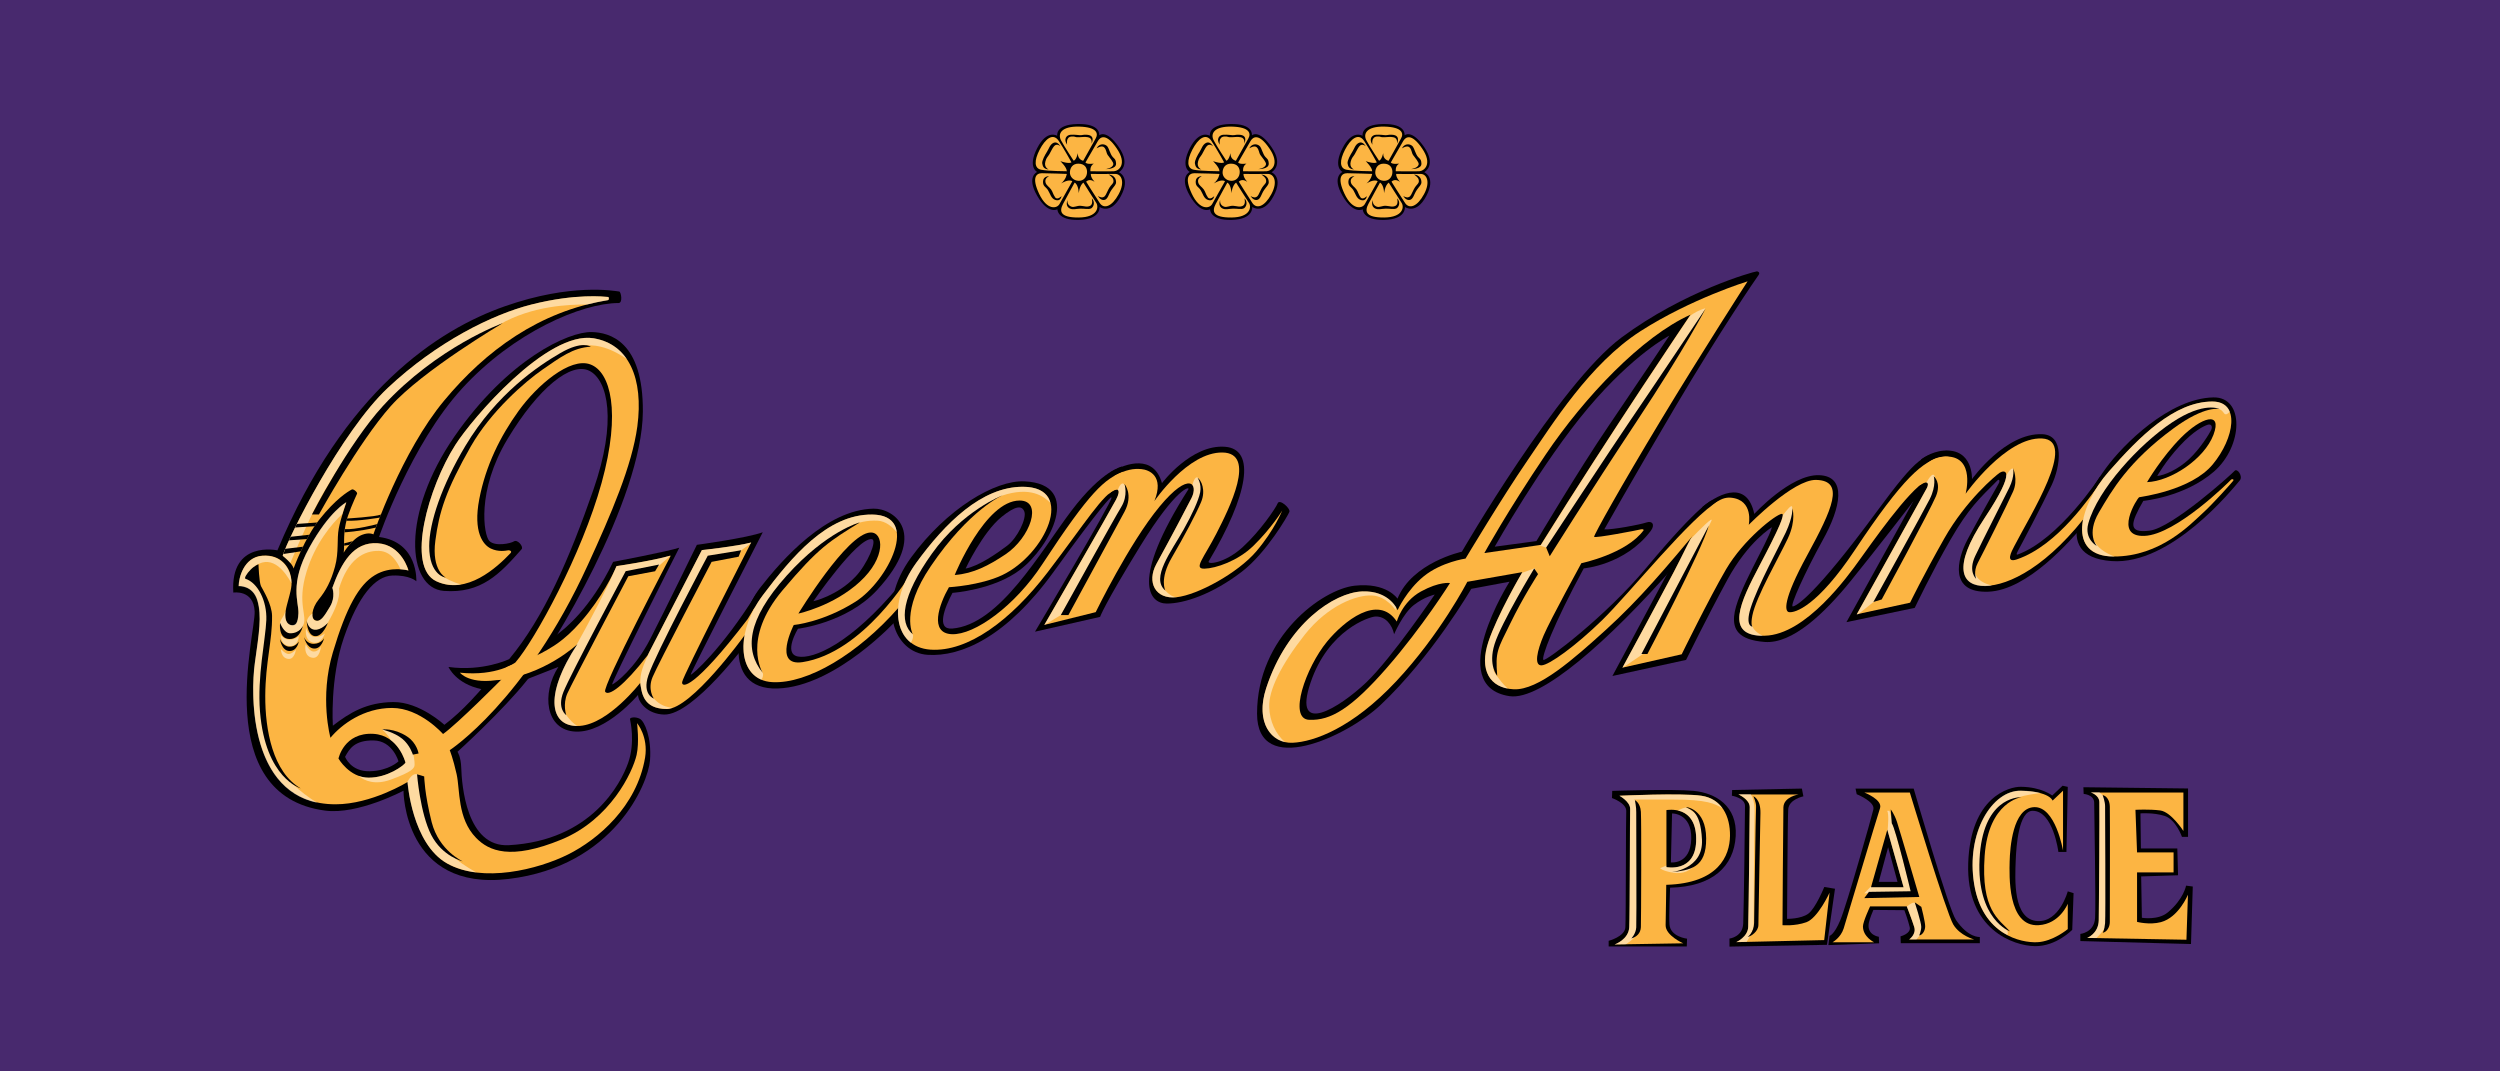 <?xml version="1.0" encoding="utf-8"?>
<!-- Generator: Adobe Illustrator 16.0.4, SVG Export Plug-In . SVG Version: 6.00 Build 0)  -->
<!DOCTYPE svg PUBLIC "-//W3C//DTD SVG 1.1//EN" "http://www.w3.org/Graphics/SVG/1.1/DTD/svg11.dtd">
<svg version="1.1" id="Layer_1" xmlns="http://www.w3.org/2000/svg" xmlns:xlink="http://www.w3.org/1999/xlink" x="0px" y="0px"
	 width="2800px" height="1200px" viewBox="0 0 2800 1200" style="enable-background:new 0 0 2800 1200;" xml:space="preserve">
<rect x="0" y="0" width="2800" height="1200" fill="#808080" stroke="none"/>
<rect y="-1.4" style="fill:#48296E;" width="2800" height="1200.9"/>
<path d="M716.7,805.1c-5-2.7-11.4-1.6-11.1,0.3c0.3,1.9,6.1,26-2.1,49.1s-41.2,87-133.5,92.1c-47.8,2.7-52.8-68-53.4-86.5
	c-0.4-12.8-4.2-18.1-4.2-18.1s50.7-45.9,78.3-80.7c27.6-34.8,128.6-201.5,129.3-300.2c0.5-79.6-37.7-88.7-57.3-89.2
	c-25.8-0.7-93.8,30.4-153.6,116.8c-59.8,86.4-53.8,169.9-12,173.1c41.8,3.2,62.8-19,87.1-46.7c2.5-2.8-4.6-11.3-8.5-8.8
	c-3.9,2.5-21.2,6-27.6-0.4c-6.4-6.4-14.5-56.3,20.2-114c34.7-57.7,71.5-87.1,92-76.5c20.5,10.6,31.1,56.3,4.2,133.4
	c-26.9,77.2-55.2,142.6-94.2,189.4c0,0-29.4,14.2-68,8.8c0,0,8.1,18.8,36.8,24.8c0,0-20.2,24.1-41.4,40c0,0-27.6-25.8-57.3-25.5
	c-29.7,0.4-48.5,11.7-67.6,26.5c0,0-3.5-52.7,12.4-98.8c15.9-46.1,34.7-68.7,54.2-69.4c19.5-0.7,26.9,6.4,26.9,6.4
	s2.5-43.9-41.8-49.6c0,0,35.4-103.4,93.1-166.4c57.7-63,134.1-95.6,175.2-95.6c5,0,2.8-12.7,0.7-12.9c-5.8-0.7-53.6-9.6-128,16.5
	c-74.6,26.1-180,94.5-254.8,273.4c0,0-53.1-11.7-49.4,47.3c0,0,22.8-3.7,23.9,21.2c1.1,25-49.7,206.2,79.1,223
	c36.6,4.8,87.6-22.3,87.6-22.3s0,113.1,117.9,98.8C687.7,970.1,725.9,877.7,728,851.7C730,825.8,721.7,807.7,716.7,805.1z
	 M414.1,863.8c-21.5,0.5-27.6-16.2-27.6-16.2c4.8-8.8,10.4-18.6,31.9-18.3s27.9,23.4,27.9,23.4S435.6,863.3,414.1,863.8z"/>
<path d="M624.3,710.4c8-6,37-28.5,62.4-81.1c0,0,62.6-11.9,74.1-15.9c0,0-78,154-75.1,153.2c2.9-0.8,25.4-17.5,42.6-51
	s52.2-105.4,52.2-105.4s56.8-7.7,73.8-14.1c0,0-81.5,158.5-80.7,159.5c0.8,1.1,34.8-28.1,74.1-91.6l-9.7,54c0,0-61.2,83.2-94.2,82.3
	c-18.3-0.5-28.9-13.3-29.2-22c0,0-35.6,42.5-69.8,41.1c-34.2-1.3-38.5-43-19.4-72.5L586.9,762l30.3-48.3L624.3,710.4z"/>
<path d="M1244.7,528.5c16.4-9.7,47.5-20,56.7,12.6c0,0,33-43.8,70.8-40.7c34.7,2.8,25.8,54-18.4,128.2c-2.5,4.2,18.1,2.4,37.9-15.7
	c19.8-18.1,37.2-43.9,39.3-49.2s14.5,5.7,13.1,9.6c-1.4,3.9-25.8,45.9-53.1,66.9c-33.6,25.8-65.1,35.8-84.2,35.8
	c-19.1,0-41.9-24.1,24.1-127.8c2.5-3.9-13.1-2.8-53.8,63.4c-40.7,66.2-45,79.3-45,79.3l-72.9,16.6c0,0,87.4-147.2,85.7-150.1
	c-1.8-2.8-12.4,0.7-12.4,0.7L1244.7,528.5z"/>
<path d="M893.7,735.3c-17-3.2,0-31.1,0-31.1s54.5-6.4,88.5-43.2c58.9-63.8,19.1-91.8-3.9-91.3c-52.7,1.1-101.9,56.3-127.1,88.8
	c-25.1,32.6-45.7,114.7,19.8,112.6c65.2-2.1,133.4-76.8,133.4-76.8l3.2-39C952.8,721.3,910.7,738.5,893.7,735.3z M976.3,603.8
	c6.9,0.6-5.1,28.4-18.1,42c-20.7,21.8-47.3,27.6-47.3,27.6S959.9,602.3,976.3,603.8z"/>
<path d="M1199.8,572.3c-35,46.4-80.3,127.5-133.4,131.7c-18.1,1.4-8.5-23.4,0.4-40c0,0,46-3.2,75.7-25.8c33.5-25.5,71.1-95.9,5-99.1
	c-32.9-1.6-87.4,30.8-127.1,85.3c-39.6,54.5-19.1,106.5,18.4,109s88.5-19.8,141.6-93.4c53.1-73.6,63.4-83.2,64.4-83.2
	s12-34.3,12-34.3S1234.9,526,1199.8,572.3z M1121.8,578.9c15.3-12.4,22.8-13.3,25.5-5.8c2.7,7.4-7.5,29.2-19.4,38.2
	c-11.9,9-32.1,22.8-46.4,25.5C1081.4,636.8,1100.6,596.1,1121.8,578.9z"/>
<path style="fill:#FCB543;" d="M713.5,809.9c0,0,2.7,21.5-0.5,35.6c-4.5,19.6-29.5,72.2-84.2,94.8c-57.1,23.5-81.3,12.8-95.6-1.9
	c-21.2-21.8-17.8-53.6-21.8-71.4s-7.7-26.8-7.7-26.8s85-55.2,154.5-207.1c26.6-58,49.7-111.8,55.6-155.4c7.2-54-9.6-92.1-48.8-98.8
	c-52.4-8.8-136.7,90.5-155,119.3c-30.1,47.1-55.8,136.9-21.2,152.9c33.9,15.7,67.9-15.7,82.9-31.5c2.4-2.5-1.4-3.5-2.3-3.3
	c-3.2,0.5-11.1,2.1-19.6-1.9s-20.2-18.1-13-55.5c7.2-37.4,23.4-70.1,44.1-98.8c20.7-28.7,57.6-60.3,80.2-52
	c22.6,8.2,34.8,52.8,12.7,132.7c-22,79.9-74.9,176.3-96.6,201.2c0,0-20.7,15.7-62.1,11.4c0,0,10.9,14.3,46.7,7.4
	c0,0-49.1,49.6-65.6,61.3c0,0-25.5-29.2-57.1-29.2c-31.6,0-56.5,18.3-69,33.4c0,0-12.5-44.9,2.7-95.6c15.1-50.7,29.2-75.7,47-86.5
	c17.8-10.9,37.7-5.3,37.7-5.3s-7.4-28.7-34.5-30.5c-27.1-1.9-40.6,21.8-50.7,49.9c0,0,4,10.1-2.7,21.2
	c-6.6,11.1-10.6,17.3-16.2,15.4c-5.6-1.9-4.5-13.5,3.5-23.4c8-9.8,13.8-20.4,18.3-36.9s1.9-30.5,4.2-42.7
	c2.4-12.2,8.5-29.2,8.5-29.2s-18.8,9.8-41.4,50.7c-22.6,40.9-11.7,61.3-12.2,73.5c-0.5,12.2-3.5,13.8-7.4,13.5
	c-4-0.3-10.4-4.5-5.6-22.6c4.8-18.1,6.4-22.3,4.5-32.1c-1.9-9.8-10.6-25-31.9-23.4c-21.2,1.6-26.5,25.5-26.5,34
	c0,0,15.9-1.3,21,16.2c5,17.5,1.9,35.8-2.9,70.1c-4.8,34.2-7.5,158.2,90.3,158.2c40.4,0,80.7-25,80.7-25s4.8,69,44.3,91.3
	c39.6,22.3,101.9,6.6,135.4-10.1c33.4-16.7,77.1-53.7,86.3-108.6C726.3,825,713.5,809.9,713.5,809.9z M454.1,854.3
	c-1.9,3-19.8,16.8-41.3,16.7s-33.7-21.4-33.7-21.4s6.1-29.6,39.2-27.7c28.2,1.7,35.8,32,35.8,32V854.3z"/>
<path style="fill:#FCB543;" d="M681,332.6c-4-0.3-35.8-4.2-85.9,8.5c-43.8,11.1-105.9,41.9-160.6,93.2
	c-52.4,49.1-112.3,168.6-117.9,188.2c0,0,11.1,8.5,12.2,14.3c0,0,12.2-34.1,29.2-55.3c17.8-22.3,31.1-30.7,36.1-33.3
	c1.7-0.9,6.6,3.2,5.8,4.8c-3.3,7.2-10.3,22.7-12.6,33.3c-3.1,13.9-1.2,26.4-2.4,32.7c0,0,9.4-15.7,20.6-20
	c8.2-3.2,12.7-0.5,12.7-0.5s31.6-92.7,79.4-150C544,392.7,603.8,348.7,681,336.1C682.2,335.9,682.3,332.7,681,332.6z"/>
<path style="fill:#FCB543;" d="M750.9,623.1c0,0-77,146.4-73.1,151.7c3.9,5.3,20.5-6,47.4-40.7l60.9-118c0,0,39.3-4.2,55.2-8.5
	c0,0-76.5,149.5-77.3,156.3c-0.9,6.7,12.4,9.2,73.3-70.4l8-13.3v19.1l-12.4,13.6c0,0-58.6,81.2-86,81.2c-27.4,0-28.1-19.3-29.9-29.2
	c0,0-35.4,45.8-67.6,48.1c-32.2,2.3-41.9-31.9-2.5-91.7c0,0-37.6,35.6-90.5,40.5l11-14.6c11.3-5.1,26.9-8.4,45.6-19.4
	c8.1-4.8,23.9-13.5,45.8-41.4c21.9-28,31.7-52.4,31.7-52.4s40-5.8,60.3-11.7"/>
<path style="fill:#FCB543;" d="M898.7,741.6c-33.6,5.1-9.7-41.6-9.7-41.6s32.4-2.9,69-26s73.8-97.2,18.8-97.7
	c-50.4-0.5-90.3,47.8-122.4,90.3c-32.1,42.5-28.7,95.3,10.6,97.4s95.8-31.3,141.8-83.9l12.5-15.1v-21.2
	C1019.3,643.7,966.8,731.3,898.7,741.6z M974.7,596.4c15.1-0.8,18.1,27.9-11.7,55.2c-29.7,27.3-68.8,35.6-68.8,35.6
	S948.4,597.8,974.7,596.4z"/>
<path style="fill:#FCB543;" d="M1258.5,542.5l-0.8-14.1c-20.4,8.2-36.4,21.1-90.3,103.5c-30.5,46.7-75.9,79.5-101.4,78.4
	c-25.5-1.1-14.3-33.2-3.2-52.6c0,0,34.8-1.9,59.5-13.5c48.3-22.8,83.6-98.8,23.4-99c-46.2-0.2-87.3,40.9-119.5,85.2
	c-32.1,44.3-26,94.2,15.9,97.2c41.9,2.9,90-32.7,131.4-86.8c41.4-54.2,62.9-89.2,76.5-92.6C1263.6,544.7,1258.5,542.5,1258.5,542.5z
	 M1142,560.6c26.5,0,11.9,41.7-15.9,60.3c-18.8,12.5-35.8,21.5-56.8,23.1C1069.2,643.9,1103.3,560.6,1142,560.6z"/>
<path style="fill:#FCB543;" d="M1241,553.7c11.2-9.3,15.1-5.8,9,5.8c-6.1,11.7-80.4,140.4-80.4,140.4l57.6-14.3
	c0,0,37.4-77,71.4-118.1s43.8-25,35.8-9.6c-8,15.4-19.1,36.9-39.3,73.8c-11,20.2-1.3,39.8,22.6,37.2c23.9-2.6,68.8-27.3,89.2-51.2
	c20.4-23.9,29.2-45.9,29.2-45.9s-11.8,19.5-32.4,39.6c-17.3,16.8-41.9,25.2-54.7,25.5c-12.7,0.3-0.8-11.7,13.5-39.6
	c14.3-27.9,45.4-90,6.6-90.5c-38.8-0.5-76.2,54.4-76.2,54.4c11.4-28.4-6.1-35-14.6-35.8c-8.5-0.8-17.3,0.5-29.9,7.5L1241,553.7z"/>
<path style="opacity:0.5;fill:#FFFFFF;enable-background:new    ;" d="M681,332.6c-4-0.3-35.8-4.2-85.9,8.5
	c-43.8,11.1-105.9,41.9-160.6,93.2c-52.4,49.1-112.3,168.6-117.9,188.2c0,0,5,3.8,8.6,8c5.5-13.2,14.4-33.7,24.1-54.2
	c13-27.6,53.4-95.1,103.5-141.5c24.1-22.3,60.8-45.4,106.7-71.4c37.3-21.2,77.4-22.3,98.4-22.4c7.5-1.9,15.2-3.5,23-4.8
	C682.2,335.9,682.3,332.7,681,332.6z"/>
<path style="opacity:0.5;fill:#FFFFFF;enable-background:new    ;" d="M326.7,700.1c-3.4-0.2-8.6-3.4-7-15.7
	c-2.7,8.4-5.3,8.5-6,13.2c-0.9,5.4,5.3,16.7,10.4,16.2c5.1-0.5,8.9-1.4,15.1-12.7c6.2-11.3-7.3-23.4,4.2-60.9
	c9.6-31.3,28-53.5,40-64.5c2.2-7.4,4.4-13.3,4.4-13.3s-18.8,9.8-41.4,50.7c-22.6,40.9-11.7,61.3-12.2,73.5
	C333.6,698.7,330.7,700.3,326.7,700.1z"/>
<path style="opacity:0.5;fill:#FFFFFF;enable-background:new    ;" d="M488.8,651c9.4,4.3,18.8,5.1,27.8,3.5
	c-9.1-2-18-7.1-23.3-10.1c-7.8-4.3-12.1-29.7-9.1-48.8c3.1-19.1,14.6-46.1,30.8-78.9c16.2-32.9,36.4-55.8,62.1-81
	c25.8-25.2,64.1-47.8,72.2-48.6c15.2-1.6,30.8,0.1,52.8,15c-8.4-12.4-20.8-20.5-37-23.2c-52.4-8.8-136.7,90.5-155,119.3
	C479.9,545.1,454.1,635,488.8,651z"/>
<path style="opacity:0.5;fill:#FFFFFF;enable-background:new    ;" d="M372.1,658.5c0,0,4,10.1-2.7,21.2
	c-6.6,11.1-10.6,17.3-16.2,15.4c-2.6-0.9-3.8-3.9-3.4-7.9c-13.1,9.4-1.8,20.1,4,21.2c5.8,1.1,13.3-10.9,13.3-10.9
	c16.3-27.7,12.5-38,12.5-38c10.1-33.7,28.4-43,44.9-42.5c13.4,0.4,20.5,12.5,24.1,20.7c5.3,0.3,8.8,1.3,8.8,1.3s-7.4-28.7-34.5-30.5
	C395.8,606.8,382.2,630.4,372.1,658.5z"/>
<path style="opacity:0.5;fill:#FFFFFF;enable-background:new    ;" d="M306.5,850.2c-11.2-22-12.2-64-11.6-87.3
	c0.5-23.4,6.1-62.1,6.1-76.2c0-14.1-10.6-27.9-14.4-37.2c-3.7-9.3,0-16.2,0-16.2c19.4-12.7,33.7,8.7,39.8,19.9
	c0-2.2-0.2-4.5-0.8-7.2c-1.9-9.8-10.6-25-31.9-23.4c-21.2,1.6-26.5,25.5-26.5,34c0,0,15.9-1.3,21,16.2c5,17.5,1.9,35.8-2.9,70.1
	c-4.4,31.7-7,140,69.8,156.2C336.5,887.5,316.9,870.7,306.5,850.2z"/>
<path style="opacity:0.5;fill:#FFFFFF;enable-background:new    ;" d="M481,920.1c-2.1-6.7-8.8-42.1-8.8-42.1s2.9-8.4-5-10.8
	c-4.4-1.3-8.3,3.7-10.9,8.4c0.2,2.3,5.4,69.3,44.3,91.3c9.8,5.5,20.9,8.7,32.6,10.1C487.2,951.3,483,926.4,481,920.1z"/>
<path style="opacity:0.5;fill:#FFFFFF;enable-background:new    ;" d="M438.5,818.6c-3.1-1.5-10.6-1.6-10.6-1.6s6.2,4.9,9.8,11.9
	c12.5,9.5,16.4,25,16.4,25v0.4c-1.9,3-19.8,16.8-41.3,16.7c-4.2,0-8-0.8-11.4-2.1c7.1,5.9,18.9,10.5,35.9,4.4
	c25.7-9.3,25.7-13,26.8-15.1c1.1-2.1-0.9-26.9-13.3-33.7C444.1,820.8,441,818.4,438.5,818.6z"/>
<path d="M563.1,361.9c0,0-73.3,26.5-134.1,92.7c-38.8,42.2-79.6,121.6-79.6,121.6h7.8c0,0,44.7-81.2,80.3-121.2
	S563.1,361.9,563.1,361.9z"/>
<path d="M289.5,632c0,0,0.7,20.2,2.8,24.4c2.1,4.2,12.2,20.2,12.4,33.3c0.4,28-7.4,51.7-7.6,89.6c-0.2,37.9,8.3,85.7,39.8,103.7
	c0,0-39.6-11-45.7-86c-3.2-39.5,6.2-80.4,7.1-102.6c0.8-21-9.4-41.6-23.4-46.2c-1.6-0.5,1.3-5.7,5.8-10.2
	C285.3,633.3,289.5,632,289.5,632z"/>
<path d="M313.7,697.6c0,0,4,11.7,11.4,11.7c10.6,0,14.1-8.2,14.1-8.2s-2.9,15.1-15.4,14.6C311.3,715.1,313.7,697.6,313.7,697.6z"/>
<path d="M343.5,695.2c0,0,1.3,9.3,8.8,10.1c7.4,0.8,14.9-7.7,14.9-7.7s-5.8,15.9-14.6,14.9C343.7,711.4,343.5,695.2,343.5,695.2z"/>
<path d="M313.5,715.6c0,0,3.1,8.2,10.3,8.7s10.9-5.8,10.9-5.8s-1.8,10.9-10.6,10.6C315.3,728.9,313.5,715.6,313.5,715.6z"/>
<path d="M340.5,713.5c0,0,2.7,7.9,11.1,7.6c8.5-0.3,11.4-6.4,11.4-6.4s-2.7,12.2-11.3,11.7C343.2,725.9,340.5,713.5,340.5,713.5z"/>
<path d="M427.9,817c0,0,13.8,3.2,22.6,10.4c8.8,7.2,11.9,17.8,11.9,17.8l6.4-1.3c0,0-1.8-11.8-13-19.1
	C441.1,815.2,427.9,817,427.9,817z"/>
<path d="M475.1,869.6l-8-2.4c0,0,3.5,43.8,15.9,68c12.5,24.2,35.3,29.5,35.3,29.5s-26.5-11.7-34.8-43.8
	C475.4,888.7,475.1,869.6,475.1,869.6z"/>
<path d="M499.3,646.9c0,0-16.2-7.5-11.7-41.4c4.2-32.1,11.7-56.3,39.8-105.7c22.4-39.2,61.1-72.7,80.4-86
	c19.4-13.3,33.7-24.4,53.9-25.5c0,0-9.6-7.2-34.2,7.2c-24.7,14.3-71.2,45.4-106.2,103.8c-26.6,44.3-40.6,86.3-40.6,112.3
	C480.7,645,499.3,646.9,499.3,646.9z"/>
<path style="opacity:0.5;fill:#FFFFFF;enable-background:new    ;" d="M342.8,703.3c0,0,2.7,9.8,9.8,10.1c7,0.2,11.3-4,11.3-4
	s-3.7,11.8-12.4,10.5C340,718,342.8,703.3,342.8,703.3z"/>
<path style="opacity:0.5;fill:#FFFFFF;enable-background:new    ;" d="M334.7,712.5c0,0-0.5,11.9-10.6,11c-10-0.9-9.5-11.9-9.5-11.9
	s3.8,5,10,4.8C330.9,716.2,334.7,712.5,334.7,712.5z"/>
<path style="opacity:0.5;fill:#FFFFFF;enable-background:new    ;" d="M331.4,727.6c0,0-1.4,10.8-8.1,10.4
	c-8.7-0.5-8.7-11.1-8.7-11.1s4.6,5.3,8.4,5.6C326.8,732.7,331.4,727.6,331.4,727.6z"/>
<path style="opacity:0.5;fill:#FFFFFF;enable-background:new    ;" d="M342.4,721.5c0,0,3.9,7.7,8.2,8.2c6,0.7,8.9-5.7,8.9-5.7
	s-1.2,13.7-9.3,12.7C342.1,735.8,341,727.2,342.4,721.5z"/>
<polygon points="332.5,586.8 355.2,585.2 352.3,589.4 330.4,590.8 "/>
<polygon points="346.4,598.9 325.5,601.2 323.6,605.2 343.8,603.7 "/>
<polygon points="339.4,612.3 319.5,614.7 317.3,620.5 336.9,617.5 "/>
<path d="M388.9,580.7c0,0,31.3-1.8,37.8-4.4l-1.3,3.4c0,0-24.1,4.2-37.5,3.5L388.9,580.7z"/>
<path d="M422.4,587c0,0-24.8,6.6-36.1,5.6l-0.4,3.6c0,0,15.5-0.8,35.1-5.3L422.4,587z"/>
<polygon points="385.5,608.5 395.1,606.1 391.3,610.2 385.5,611.2 "/>
<path style="opacity:0.5;fill:#FFFFFF;enable-background:new    ;" d="M690.5,634.1c0,0-0.6,1.6-2,4.5c-7.5,18.4-31,62.7-42.8,83.7
	c0.7-0.6,1-1,1-1c-1.8,2.7-3.4,5.3-5,7.9c-0.7,1.2-1.3,2.1-1.7,2.8c-30.5,51.5-21.6,81.2,6.5,81c-4.4-2.5-8.3-6.8-12.4-12.3
	c-6.1-8.1-1.3-22.7-0.6-25.8c0.7-3.1,70.1-132.4,70.1-132.4l32.8-7.4l14.5-12.7v-0.1C730.5,628.3,690.5,634.1,690.5,634.1z"/>
<g>
	<path style="opacity:0.5;fill:#FFFFFF;enable-background:new    ;" d="M786.1,616.1l-58.8,114.1l0,0c-5.4,12.7-11.5,23.1-9.9,37.3
		c0.4,2.2,0.8,4.8,1.4,7.3l0,0l0,0c2.4,9.3,8.3,19.2,28,19.2c2.1,0,4.3-0.5,6.7-1.3c-11.9-1-17.1-6.2-21.3-10.3
		c-5-4.9-4.9-6.5-5.9-15c-1.1-8.5,30.3-65.6,30.3-65.6l39-76.5l31.3-6.6l13.9-10c0.4-0.7,0.6-1.1,0.6-1.1
		C825.4,611.8,786.1,616.1,786.1,616.1z"/>
</g>
<path d="M738.2,632.3l-37.4,7.4c0,0-62.4,116.5-69.8,135.4c-7.4,18.8,3.2,25.8,3.2,25.8s-4.2-11.9,1.3-24.4
	c5.6-12.5,68.2-131.1,68.2-131.1l30-5.6L738.2,632.3z"/>
<path d="M830.1,616.3l-37.4,6.1c0,0-58.3,109.4-66.6,134.3c-7.1,21.1,6.2,25.7,6.2,25.7s-7.3-10.1-1.4-24.1
	c6-14.3,66.1-129,66.1-129l30.3-5.8L830.1,616.3z"/>
<path style="opacity:0.5;fill:#FFFFFF;enable-background:new    ;" d="M854.2,753.6c-21.5-35.9-4-58.7,21.2-95
	c25.2-36.4,69.5-65.7,77.5-69.6s18.6-6.5,30.3-5.8c8.8,0.5,16.3,6.9,21.2,12.9c-1.5-11.6-9.6-19.6-27.6-19.8
	c-50.4-0.5-90.3,47.8-122.4,90.3c-28.4,37.6-29,83.2-1.6,94.7C854.5,758.8,855.2,755.3,854.2,753.6z"/>
<path d="M963,585.1c0,0-37,9.6-81.9,59.6c-44.9,50-47.3,83.5-26.9,108.8c0,0-23.7-37.6,22.1-92.2C917.1,612.8,929.1,606.2,963,585.1
	z"/>
<path style="opacity:0.5;fill:#FFFFFF;enable-background:new    ;" d="M1022.2,710.4c-1.9-2.1-7-9.9-5.6-27.7
	c1.5-17.7,19.1-50.9,48.8-83.6c29.8-32.7,56.3-43.8,56.3-43.8c32.6-11,47.3,0.7,54.8,7.9c-2.9-10.7-12.3-17.9-30.9-18
	c-46.2-0.2-87.3,40.9-119.5,85.2c-25.3,34.9-26.9,73.3-5.9,89.5C1022.1,716.9,1023.5,711.8,1022.2,710.4z"/>
<path d="M1122.9,554.7c0,0-44.9,17.3-79.1,65.3s-36.9,77.4-21.5,90.3c0,0-14.2-25.6,20.2-76.2
	C1085.7,570.4,1122.9,554.7,1122.9,554.7z"/>
<path style="opacity:0.5;fill:#FFFFFF;enable-background:new    ;" d="M1188.2,688.8c0,0,65-109.1,69.3-118.4
	c4.2-9.3,6-19.2,2.5-26.5c-2.9-5.9-6.6,0.4-8,4.8c1.7,1.1,1.2,4.9-1.9,10.8c-6.1,11.7-80.4,140.4-80.4,140.4l0.4-0.1L1188.2,688.8z"
	/>
<path style="opacity:0.5;fill:#FFFFFF;enable-background:new    ;" d="M1305.2,661.5c-6.3-6.6,0.6-29.3,8.8-42.9
	c8.2-13.6,24.4-46,29.6-56.5c5.1-10.4,1.5-22.4-1.5-26.5c-2.6-3.4-5.7,2.8-6.5,7.7c2.3,2.9,1.8,8.8-1.1,14.6
	c-8,15.4-19.1,36.9-39.3,73.8c-11,20.2-1.3,39.8,22.6,37.2c0.1,0,0.2,0,0.3,0C1312.7,668.3,1309.5,666,1305.2,661.5z"/>
<path d="M1259.4,542c0,0,4.4,12.7-3.6,25.8c-8,13-67.7,121.1-67.7,121.1h8.5c0,0,52.5-96.6,62.8-115.7
	C1269.7,553.9,1259.4,542,1259.4,542z"/>
<path d="M1341.3,535.1c0,0,4.7,6.9,2.9,16.2c-1.8,9.1-9.1,25-18.6,41.9c-13.7,24.5-37.2,54.2-20.4,68.2c0,0-6.9-12.7,7.2-36.9
	c14.1-24.2,26.9-48.3,32.7-61.9C1350.9,549.2,1345.3,537.5,1341.3,535.1z"/>
<path d="M1969.5,308.2c2.7-3.7-1.7-4.3-1.7-4.3c-4.5,0.5-81.6,22-151.7,74.1c-70.1,52.1-178.8,239.9-178.8,239.9s-55.6,12-72.1,52.6
	c0,0-12-18.5-48.1-14.5c-36.1,4-109.2,57-109.2,143.2c0,72.6,100.5,25.9,138.2-9.5c57.6-54.2,101.7-130.2,101.7-130.2l42.9-8
	c0,0-73.9,117,0,128.2c35.4,5.3,111.2-62.4,184-144.9l31-30.7l11.7-43.7c0,0-12.4,2.3-73.5,75.5c-45.7,54.8-112.2,104.8-115.2,103.2
	c-3-1.7,10.7-39.1,45.1-102.5c0,0,46.4-3.8,75.1-42.1c5-6.7,1.7-11.7-5-9.3c-6.7,2.3-38.1,8.3-47.1,7.7c0,0,30.4-54.1,80.1-138.2
	C1926.8,370.3,1966.8,311.8,1969.5,308.2z M1529.9,764.6c-29,27.5-82.9,61.6-62.1,0c20-59.2,65.8-73.8,72.6-74.1
	c11.3-0.5,18.8,9.3,21,19.8c0,0,9.8-23,22-32.6c12.3-9.5,23.5-11.8,23.5-11.8S1558.9,737,1529.9,764.6z M1800.9,478.1
	c-32.4,47.7-80.1,127.9-80.1,127.9l-46.7,6.3c0,0,53.4-94.8,104.8-155.6c51.4-60.8,90.8-80.8,90.8-80.8S1833.3,430.4,1800.9,478.1z"
	/>
<path d="M1907,567.5c21.7-17.3,50.1-28,57.8,8.1c0,0,40.7-44.4,72.5-43.4c31.7,1,24.4,36.4,4.3,72.5c-20,36.1-37.4,74.8-33.7,74.5
	c3.7-0.3,23.8-10.7,94.5-106.8c46.6-63.3,51.8-62.2,76.8-67.4c15.9-3.3-30.1,57.4-30.1,57.4l-6.3-0.7c0,0-41.1,53.4-70.4,89.5
	c-29.4,36.1-65.1,70.1-95.8,67.8c-30.7-2.3-35.5-15.1-34.4-28.7c2.1-26.3,36.9-80.7,42.4-99.8c0,0-26.4,15.4-50.1,59.1
	c-23.7,43.7-46.1,89.5-46.1,89.5l-82.5,18l61.4-114.5l11.4-30.7L1907,567.5z"/>
<path d="M2068,696.8l76.5-16c0,0,19.4-40.7,40.1-76.5c20.7-35.7,32.1-45.7,52.4-66.1c2.3-2.3,3,0.7,1.7,3s-23,40.4-35.1,63.1
	c-12,22.7-20.7,60.1,23.4,58.4s91.8-57.4,106.2-73.8c14.4-16.4,19.1-55.4,19.1-55.4s-46.1,71-92.9,87.7c0,0-2,0.5,0.7-4.3
	c2.7-4.8,27.7-52.2,37.7-73.5c10-21.4,14.7-56-10.4-57.1c-41.5-1.8-78.8,50.3-78.8,50.3s1.6-34.5-31.7-31.9
	c-14.3,1.1-25.2,9.8-25.2,9.8l-8.8,46.9L2068,696.8z"/>
<path d="M2502.7,527.4c-3,3.5-69.6,63.6-94.9,66.9s-21.5-8.5-7.3-33.3c0,0,46.3-4.3,79.1-32.8c32.8-28.5,34.5-83.9-0.7-83.1
	c-49.4,1.1-101.1,52.9-120.2,79.1c-19.1,26.2-66.7,99,6.3,104.2c66.7,4.8,135.3-80.5,143.6-90.4
	C2512.4,533.5,2505.7,523.9,2502.7,527.4z M2441.1,499.6c16-17.3,27-22.3,31.3-23.8c4.3-1.5,6,2,4,6s-11.8,20.3-24.5,32.3
	c-12.8,12-28,18.3-35.8,19C2416,533.2,2425.1,516.9,2441.1,499.6z"/>
<path style="fill:#FCB543;" d="M1817.1,747.8l66.4-15c0,0,30.4-62.1,49.7-95.2c19.4-33.1,55.6-61.5,62.4-62.1
	c4-0.3-2.7,15.7-24.7,57.4c-22,41.7-40.4,80.1,5.7,79.1c46.1-1,93.5-67.4,105.8-84.5c12.4-17,55.1-78.8,74.8-88.8s20.7-6.3,20.7-6.3
	s19-24.4-2.3-20.7c-21.4,3.7-44.3,23.4-97.8,103.8c-42.4,63.8-67.5,71.1-74.1,70.1c-4.7-0.7-7.7-12.4,20.4-63.8
	c28-51.4,42.7-83.5,10-84.3c-25.6-0.7-75.5,50.3-75.5,50.3s6-28-20-30.4c-26-2.3-43.4,44.4-63.8,82.8
	C1854.5,678.7,1817.1,747.8,1817.1,747.8z"/>
<path style="fill:#FCB543;" d="M2079.5,688l59.8-13c0,0,14.4-29.7,38.4-72.1c24-42.4,57.4-70.4,62.1-73.5c4.7-3,20.4-5.7-17,50.7
	c-37.4,56.4-25.4,76.5,0.7,76.1c26-0.3,70.8-21.4,119.2-86.8c0,0,16.7-36.7,8-26c-8.7,10.7-45.1,67.2-91.8,83.1
	c-13.2,4.5-6.1-8.7-2.8-15c17.5-34.2,71.4-118.4,31-120.4c-40.3-2-85.6,61.9-85.6,61.9s11-41.1-20.8-41.7
	c-31.8-0.6-38,36.9-29.4,31.5c8.6-5.4,9.1-0.8,6.8,3.7C2155.8,551.1,2079.5,688,2079.5,688z"/>
<path style="fill:#FCB543;" d="M1924.7,561.3c-29.2,15.5-100.5,104.2-130.3,133.3c-29.8,29-59.3,50.3-67.9,50.6s-5-16.3,2.5-33.8
	s42.1-80.6,42.1-80.6s50.6-10.5,69.9-37.1c0,0-0.5-1.5-3.3-0.8c-2.8,0.8-52.1,10.3-52.3,8.3c-0.3-2,29.6-55.8,74.7-130.5
	c45.1-74.8,97.2-155.6,97.2-155.6s-63.1,19.4-119.9,55.8s-98.5,103.8-126.9,145.2c-28.4,41.4-69.1,109.5-69.1,109.5
	s-27,3.9-46.6,19.7c-19.5,15.8-29.5,38.1-29.5,38.1s-8.7-22.2-39.7-21c-31.1,1.2-83.8,35.8-107.5,108.4
	c-12.5,38.3,5.8,62.1,29.5,61.1c23.8-1,66.9-16.3,116.2-68.9s79.6-111.4,79.6-111.4l61.6-10.8c0,0-27.8,47.1-38.1,78.1
	s1,51.8,28.5,53.1s67-33.8,103.2-66.6c38.1-34.6,66.9-69.1,104.7-114.2C1903.4,591.1,1929.7,558.6,1924.7,561.3z M1553.4,747.8
	c-40.1,45.9-63.1,59.4-87.1,58.4s-3.8-58.6,20-87.6c18.5-22.5,57.1-54.1,78.1-22.5c0,0,6-22,27-33.6c21-11.5,32.6-9.5,32.6-9.5
	S1593.4,701.9,1553.4,747.8z M1662.5,619.4c0,0,25-45.6,68.6-110.2c43.6-64.6,107.7-132.2,162.3-156.8c0,0-88.6,130.7-167.8,257.9
	L1662.5,619.4z"/>
<path style="fill:#FCB543;" d="M2498.4,537.6c-1.3,1.5-61.3,61.3-96.7,62.6c-35.3,1.3-7.8-42.8-5.8-43.3s58.1-7.5,82.4-36.8
	c24.3-29.3,31.3-70.6-0.8-70.4c-42.6,0.3-81.6,39.6-115.7,78.4c-34.1,38.8-47.3,94.9,5.3,95.2c52.6,0.2,86.9-36.8,99.4-48.1
	s33.1-34.6,34.6-36.6S2499.6,536.1,2498.4,537.6z M2443,489.9c22.3-22.3,46.3-30.3,36.1-3c-10.3,27.3-47.8,52.1-74.4,53.1
	C2404.7,540,2420.8,512.2,2443,489.9z"/>
<path style="opacity:0.5;fill:#FFFFFF;enable-background:new    ;" d="M1421.5,791.8c-0.7-18.7,13.4-47.4,39.7-80.8
	c26.4-33.4,58.4-44.7,75.1-44.1c16.7,0.6,26.7,16.4,26.7,16.4l0.7-3.1c-3.8-6.1-14.4-18.7-38.1-17.8
	c-31.1,1.2-83.8,35.8-107.5,108.4c-11,33.6,1.7,56,21.1,60.4C1428.7,822.1,1422,807.8,1421.5,791.8z"/>
<path style="opacity:0.5;fill:#FFFFFF;enable-background:new    ;" d="M1723.9,610.8l10.3,3.3c0,0,107.7-164.8,133.7-200.3
	c26-35.6,42.1-68.6,42.1-68.6c-6.8,1.9-12.8,5.4-17.2,8.6c-8.6,12.7-92.1,136.3-167,256.8L1723.9,610.8z"/>
<path style="opacity:0.5;fill:#FFFFFF;enable-background:new    ;" d="M1675.6,755.8c-5.7-7.7-1.3-9.1-1.3-9.1
	c-4.7-13.4,11.7-46.7,19-58.4s26-44.7,26-44.7v-7.3l-14.6,5.3c-3.5,6-28.1,48.6-37.6,77.4c-9.4,28.4-0.8,48.1,21.7,52.3
	C1683.1,766.2,1679.4,761,1675.6,755.8z"/>
<path style="opacity:0.5;fill:#FFFFFF;enable-background:new    ;" d="M1843.2,730.4l48.1-94.2c0,0,18.7-39.7,25-51.8
	c4.7-8.9-13.3,9.4-23.1,19.7c-6.1,11.8-12.1,24.4-18.3,36.3c-20.4,38.4-57.8,107.5-57.8,107.5l0.3-0.1L1843.2,730.4z"/>
<path style="opacity:0.5;fill:#FFFFFF;enable-background:new    ;" d="M1960.3,690c0.3-6.7,26-60.4,37.7-86.8
	c11.7-26.4,9.3-27.4,9.3-34.7c0-5-6.4,3.1-10.6,8.8c-0.1,5-7.9,21.9-25.8,55.8c-21.7,41.1-39.8,79,3.6,79.1
	C1960.8,705.9,1960.1,695.8,1960.3,690z"/>
<path style="opacity:0.5;fill:#FFFFFF;enable-background:new    ;" d="M2103.6,670c0,0,46.1-84.8,53.8-97.8c7.7-13,12-24,10-36.7
	c-1.4-8.7-6.7-0.7-9.9,5.1c2.4,0.1,2.1,3.1,0.6,6.1c-2.3,4.5-78.5,141.5-78.5,141.5l1.6-0.3L2103.6,670z"/>
<path style="opacity:0.5;fill:#FFFFFF;enable-background:new    ;" d="M2211.4,635.9c0-9,27.7-60.8,36.4-77.5
	c8.7-16.7,8-22.4,7.3-31.4c-0.4-5.5-4.7,0-8.1,5.2c0.1,5.8-5.1,19.2-24.3,48.1c-37.4,56.4-25.4,76.5,0.7,76.1c2.4,0,5-0.2,7.7-0.6
	C2214.1,651.6,2211.4,643.6,2211.4,635.9z"/>
<path style="opacity:0.5;fill:#FFFFFF;enable-background:new    ;" d="M2341,593.2c-3-13.7,34.4-65.4,57.8-89.5
	c23.4-24,58.8-44.1,74.1-45.7c15.4-1.7,15.4,2,18.4,5.3c1.7,1.9,4.3-0.2,6.1-2.3c-2.9-7-9.2-11.3-19.7-11.3
	c-42.6,0.3-81.6,39.6-115.7,78.4c-34.1,38.8-47.3,94.9,5.3,95.2c0.3,0,0.6,0,0.8,0C2348.5,615.6,2343.7,605.8,2341,593.2z"/>
<path d="M1910.3,345.6c0,0-64.1,95.8-83.8,124.5c-19.7,28.7-94.8,143.2-94.8,143.2l4,9.7c0,0,43.1-69.1,97.5-151.2
	C1887.6,389.6,1910.3,345.6,1910.3,345.6z"/>
<path d="M1718.3,636.7l4.3,6.3c0,0-16.7,25.7-31,55.1c-14.4,29.4-17,31.4-14.7,58.8c0,0-10.4-11.7-3-35.4
	C1681.2,697.8,1718.3,636.7,1718.3,636.7z"/>
<path d="M1913.9,588.6l-75.5,143.9h6.7C1845.2,732.5,1906.3,615.7,1913.9,588.6z"/>
<path d="M1940,884.8l78.1-1.6l1.7,8.7c0,0-16.4,3.3-17,14.7c-0.7,11.4-1.3,122.5-1.3,122.5s15.4,0.3,23.7-5.7c8.3-6,18-30,18-30
	l12,2l-9,62.8l-109.2,2v-9c0,0,14.7-1.7,15.4-16.7c0.7-15,2-120.9,2-131.9c0-9-14.7-11.4-14.7-11.4L1940,884.8z"/>
<path d="M2310.1,880l5.8,1.3l-1.5,72.9h-9c0,0-5.8-46.1-28.8-46.1c-15.5,0-18.4,38.8-19,55.6c-0.8,21-3.3,66.4,24.5,67.9
	c24.5,1.3,33.8-33.3,33.8-33.3l6.5,2l-1.5,41.1c0,0-17.8,18.5-41.6,18.3c-23.8-0.3-77.4-18.3-74.9-92.9
	c2.5-74.6,46.2-85.8,58.9-85.6c23.2,0.2,35.2,9.8,35.2,9.8L2310.1,880z"/>
<path d="M2333.4,881.7l117.2,1.4v54.2h-6.8c0,0-6.8-19.5-19.5-23.5s-27-2.8-27-2.8l0.5,39.3h40.8l0.8,30l-41.3,1.3l0.8,46.3
	c0,0,18.1,3.1,29-6c17.8-14.8,20.5-30,20.5-30l7.5,1l-2,64.4L2330,1054v-8c0,0,15.5-1.5,16.5-17.8s-1-119.7-1-129s-11.8-10-11.8-10
	L2333.4,881.7z"/>
<path d="M1897.2,885.8c-24-2.3-91.5,0-91.5,0l-0.3,8c0,0,16.7,5.7,16,15c-0.5,7-0.3,119.5-1,129.9c-0.7,10.4-18.7,15-18.7,15v6.3
	h87.5l0.3-8.7c0,0-18.7-2-19.7-16c-0.7-9.3,0.7-41.1,0.7-41.1c47.4-1,71.5-23.7,73.5-57.8C1946,902.5,1921.3,888.2,1897.2,885.8z
	 M1894.2,939.6c-0.8,29-22.8,26.3-22.8,26.3l1.3-54.8C1872.6,911,1894.9,910.5,1894.2,939.6z"/>
<path d="M2190.7,1030.4c-8.3-12.1-47.4-147.2-47.4-147.2h-65.1l1.3,6.3c0,0,20.7,8.3,18.7,17s-30,107.5-37.1,124.2
	c-7,16.7-12,17.4-12,17.4l-1.3,10.4l56.8-2l-0.3-7.3c0,0-13-1.7-11.4-14.4c0.7-5.3,5.3-15.7,5.3-15.7l34.7,0.3c0,0,4.3,11.7,6,19
	c1.7,7.3-10.3,10.3-10.3,10.3l0.3,7.7h88.5v-7C2217.4,1049.4,2204.7,1050.8,2190.7,1030.4z M2104.2,987.7l10.5-38.8l10.5,38.8
	H2104.2z"/>
<path d="M2007.4,569.3c0,0,4.7,13-5,33.7c-9.7,20.7-35.5,65.2-39.7,86.1c-2.2,10.9,0,12.7,0,12.7s-8.4-0.2-2-20.7
	c7.7-24.7,32.4-69.8,39.4-84.8C2008.5,578.1,2007.4,569.3,2007.4,569.3z"/>
<path d="M2165.8,533.4c0,0,8.8,7,2.5,22.3s-60.8,115.7-60.8,115.7l-9.3,2.8c0,0,56.9-102.9,63.1-115.2
	C2169.1,543.4,2165.8,533.4,2165.8,533.4z"/>
<path d="M2254.7,524.4c0,0,5.8,12.8,0,26c-5.8,13.3-34.3,70.1-39.6,80.1c-5.3,10-1.8,17.8-1.8,17.8s-9.3-8-1.1-25.5
	c8.2-17.5,31.7-63.3,38.2-76.6C2256.9,532.8,2254.7,524.4,2254.7,524.4z"/>
<path d="M2485.9,458.2c0,0-16.8-9.3-53.3,15c-36.6,24.3-83.3,75.2-93.7,113.1c-4.8,17.4,9.5,25.2,9.5,25.2s-12-13.3,2.5-37.8
	s32.4-56.4,83.4-93.9C2470.1,453.5,2485.9,458.2,2485.9,458.2z"/>
<path style="fill:#FCB543;" d="M1947,889.8h67.4c0,0-16.7,2.5-17,14.5c-0.3,12-1,131.9-1,131.9s13.7,1.3,26.7-3.3
	c13-4.7,26-33.1,26-33.1l-6,53.1l-98.5,2.3c0,0,13-5.7,13.4-17s1.7-125.5,1.7-134.2S1947,889.8,1947,889.8z"/>
<path style="fill:#FCB543;" d="M2310.6,885.6v67.1c0,0-8.3-49.7-32.4-48.7s-27,46.1-27.4,60.8c-0.3,14.7-2.7,73.4,32.4,71.4
	c23.7-1.3,32.7-24,32.7-24v28.4c0,0-16.7,14-34.4,14.7c-17.7,0.7-61.1-8-70.4-65.1c-9.3-57.1,20-105.2,52.4-104.5
	c32.4,0.7,35.4,11,35.4,11L2310.6,885.6z"/>
<path style="fill:#FCB543;" d="M2341.6,887.6h103.8v43.1c0,0-13.7-21.4-26-23c-12.3-1.6-27.7-0.7-27.7-0.7l1.8,47.7h40.9v22.4h-40.9
	v55.4c0,0,13.8,3.7,26.7,0.3c19.9-5.3,30.3-30.7,30.3-30.7l-1.7,50.4l-111.2-2c0,0,12.7-4.7,13-19.7s1-124.5,0.7-132.5
	C2351,890.2,2341.6,887.6,2341.6,887.6z"/>
<path style="fill:#FCB543;" d="M1905.6,891.2c-22.7-3.3-91.8,0-91.8,0s12.4,6.7,12,15c-0.3,8.3-0.3,118.2-1,132.2
	s-16.4,19.4-16.4,19.4l76.8-1.3c0,0-20-8.7-19.7-20.4c0.3-11.7,0.7-45.1,0.7-45.1c58.8-1.7,71.1-32.7,71.4-54.8
	C1937.9,914.1,1928.3,894.6,1905.6,891.2z M1899.7,942.7c-1.4,35-33.3,28.5-33.3,28.5v-63.9C1866.4,907.4,1901.4,900.4,1899.7,942.7
	z"/>
<path style="fill:#FCB543;" d="M2138.3,1052.2h72.8c0,0-15.7-4-23.4-16.7S2139,887.6,2139,887.6h-51c0,0,20.9,8,17.6,17.7
	s-37.4,124.2-40.7,134.6c-3.3,10.4-12.4,15.4-12.4,15.4h46.4c0,0-12.4-6-12.4-17.7c0-5.4,8-22.4,8-22.4h41.1c0,0,5.7,14.7,8.3,23
	C2146.6,1046.5,2138.3,1052.2,2138.3,1052.2z M2095.5,993.8l18.3-64.6l18.3,64.6H2095.5z"/>
<path style="opacity:0.5;fill:#FFFFFF;enable-background:new    ;" d="M1808.4,1057.8l12.7-0.2c6.3-4.2,13.4-10.3,13.5-15.4
	c0.2-7.8,2.7-106.2,1.8-126.2c-0.8-20-6.8-20.5-6.8-20.5s1,0,44.4,0c37.8,0,46.6,4.6,55.2,9.8c-5.2-7.3-13-12.5-23.7-14
	c-22.7-3.3-91.8,0-91.8,0s12.4,6.7,12,15c-0.3,8.3-0.3,118.2-1,132.2C1824.1,1052.4,1808.4,1057.8,1808.4,1057.8z"/>
<g>
	<path style="opacity:0.5;fill:#FFFFFF;enable-background:new    ;" d="M1888.9,904.6c-1.6-0.6-6.4,1.5-9.7,3.1
		c9.8,2.2,21.5,10.1,20.4,34.9c-1.4,35-33.3,28.5-33.3,28.5v-1.6l-7,2.8c0,0,1.7,2.8,13.7,5c24.6,4.6,34.9-18.8,35.9-40.6
		S1891.4,905.6,1888.9,904.6z"/>
</g>
<path style="opacity:0.5;fill:#FFFFFF;enable-background:new    ;" d="M1944.7,1055.1l11.6-0.3c3.5-5.5,7.8-13.3,7.8-18.3
	c0-8.3,0.5-106.4,1-124c0.4-13-1.6-18.5-4.3-22.9H1947c0,0,12.7,5.5,12.7,14.2s-1.3,122.9-1.7,134.2
	C1957.7,1049.4,1944.7,1055.1,1944.7,1055.1z"/>
<g>
	<path style="opacity:0.5;fill:#FFFFFF;enable-background:new    ;" d="M2088,1000.5h51l2-1.8l-24.8-90.6h-2.5
		c1.9,3.4,1,16.1,0.4,22.3l17.9,63.3h-36.6l0.3-1.2L2088,1000.5z"/>
</g>
<path style="opacity:0.5;fill:#FFFFFF;enable-background:new    ;" d="M2138.3,1052.1h8.1c3.3-3.7,7-8.2,7.9-11.1
	c1.8-5.3-7.3-24.3-9-28.8c-1.2-3.2-6.5,0.6-9.6,3.1c0.8,2.1,5.8,15.1,8.2,22.7C2146.6,1046.4,2138.3,1052.1,2138.3,1052.1z"/>
<path style="opacity:0.5;fill:#FFFFFF;enable-background:new    ;" d="M2247.5,1041.8c-3-2.3-23.3-16.5-27.3-53.6
	c-2.9-27.3,4-59.8,16.5-78.6c11.2-16.8,33.8-19.4,48.8-21.4c-5.1-1.4-12.3-2.5-22.1-2.7c-32.4-0.7-61.8,47.4-52.4,104.5
	c5.2,31.9,21.1,48.7,37.2,57.2C2249,1045.3,2249.1,1043,2247.5,1041.8z"/>
<path style="opacity:0.5;fill:#FFFFFF;enable-background:new    ;" d="M2337.6,1050.4l10.4,0.2c4.3-4.3,10.9-11.5,11.9-16.1
	c1.5-7,1-125.7,0-134.5c-0.7-5.7-5.4-10.1-8.7-12.6h-9.6c0,0,9.3,2.7,9.7,10.7c0.3,8-0.3,117.5-0.7,132.5
	C2350.3,1045.7,2337.6,1050.4,2337.6,1050.4z"/>
<path d="M1831.1,896.2c0,0,6,2.7,6.7,13s0.3,122.5,0,129.2c-0.3,6.7-4.7,11-10.7,12.7c0,0,5.1-5.3,5.5-12.4c0.5-7-0.1-123.9,0-128.9
	C1832.8,904.8,1831.1,896.2,1831.1,896.2z"/>
<path d="M1888.2,903.8c0,0,22.4,1.7,22.7,35.1c0.3,33.4-17.7,35.7-40.4,38.1c0,0,37.4-2.7,35.7-36.6
	C1904.6,906.5,1892.6,907.2,1888.2,903.8z"/>
<path d="M1963.7,891.8c0,0,8.3,2.7,8,19c-0.3,16.4-2.3,118.2-2.3,125.2s-8,12.7-12,13.4c0,0,7-5,7.2-15.7
	c0.2-10.7,1.8-124.2,2.2-129.9C1967,898.2,1963.7,891.8,1963.7,891.8z"/>
<path d="M2117.6,906.5c0,0,4,5,7,14s25,84.1,25,84.1l-61.6,1.3l5.2-7l46.7-0.7c0,0-16.6-69.8-21.1-76.1L2117.6,906.5z"/>
<path d="M2144.6,1010.7l7.3,5c0,0,4.3,16.7,4.3,21.7s-3,9.7-6.7,10.4c0,0,2.3-5.3,2.3-9.7C2152,1033.7,2144.6,1010.7,2144.6,1010.7z
	"/>
<path d="M2264.2,892.8c0,0-37.1,4.7-41.4,65.8c-4.3,61.1,16,71.1,28.4,84.5c0,0-37.4-13-34.1-80.8
	C2220.4,894.5,2258.8,892.8,2264.2,892.8z"/>
<path d="M2355,890.5c0,0,7.7,1.3,8,13s0,123.2,0,129.2s-3.7,11.4-8,12c0,0,2-2.7,2.7-10.7s0-126.2,0-131.2S2355,890.5,2355,890.5z"
	/>
<path d="M1206.6,138.9c26.9-0.7,24.5,12.7,24.5,12.7s7.8-7.5,22,13.2c14.2,20.7,0,28.1,0,28.1s13.7,5.3,2.3,26.7
	c-11.4,21.4-23.9,12.2-23.9,12.2s1.7,13.9-23,14.5c-24.7,0.7-24.2-11.9-24.2-11.9s-10.4,6.2-22.7-15.2c-12.4-21.4,0-26.6,0-26.6
	s-11-5.1,0-26.6s22.5-13.9,22.5-13.9S1181.5,139.5,1206.6,138.9z"/>
<path style="fill:#FCB543;" d="M1215.7,182c0,0,11.5-20,14-24.2c2.5-4.2,8.9-9.4,21,8.4c12.2,17.7,2.3,25.2-3,25.6
	c-5.3,0.3-26.4,0-26.4,0s-1-5.7,3.7-8.5C1225,183.1,1217.7,184.5,1215.7,182z"/>
<path style="fill:#FCB543;" d="M1226,203.7c0,0-4.6-4.8-4.3-8.9c0,0,20.2,0.2,27.2,0c7-0.2,11.5,8.9,4,22.7
	c-7.5,13.9-16.4,17-21.2,9.9c-4.8-7.2-15.2-23.9-15.2-23.9S1220,199.3,1226,203.7z"/>
<path style="fill:#FCB543;" d="M1208.2,216.4c0,0,0.8-8.7,5.2-11.9c0,0,11.4,18.2,14.4,22.7s1.8,16.2-19.5,16.4
	c-21.4,0.2-21.9-7.2-17.7-15.2c4.2-8,13-23.9,13-23.9S1207.8,206.3,1208.2,216.4z"/>
<path style="fill:#FCB543;" d="M1188.4,205.5c0,0,8.4-5.4,12.6-2.5c0,0-11.4,20.4-14.4,25.6c-3,5.2-14,7-22.7-11.4
	c-8.7-18.4-3.3-23.2,3-23.2c6.3,0,27.9,0.8,27.9,0.8S1194.2,200.8,1188.4,205.5z"/>
<path style="fill:#FCB543;" d="M1187.6,180.5c0,0,7.4,7,7.2,11.3c0,0-20.9-0.1-28.7-1.7c-7.8-1.5-8-10.2-1.7-22.4
	c6.3-12.2,15-19.4,21.4-9.9c6.3,9.5,14.2,24,14.2,24S1197.8,184,1187.6,180.5z"/>
<path style="fill:#FCB543;" d="M1207.2,171.6c0-0.5-1.5,7.6-4.7,8.4c0,0-10.1-15.2-14.1-22.7s0.2-16,20.3-15.5
	c20,0.5,21.7,7.7,18.4,13.4c-3.3,5.7-13.9,24.9-13.9,24.9S1206.8,178.8,1207.2,171.6z"/>
<path style="fill:#FCB543;" d="M1207.7,183.3c7.5,0,9.8,5,9.8,9.3c0,5.9-4.2,10.3-9.8,9.9c-5.6-0.3-9.6-4.7-9.4-9.6
	S1201.3,183.3,1207.7,183.3z"/>
<path d="M1195.2,162.1c0,0-2-8.9,5.2-9.2c5-0.2,2.5,1,8.2,0.8c5.7-0.3,5.9-0.6,9.9,0c5.5,0.9,4,7.2,4,7.2s5.2-9.6-5.7-10
	c-4.3-0.2-4.6,0.7-7.5,0.5c-3-0.2-5-0.7-10-0.5C1194.2,151.1,1190.9,156.1,1195.2,162.1z"/>
<path d="M1228.1,166.2c0,0,5.8-3.9,8.5-1.2c2.7,2.7,2.2,5.9,4.1,8.7c1.9,2.8,6.8,8,6.2,10.5c-0.9,4.2-8.6,5.2-8.6,5.2
	s12,0.3,11.7-6.2c-0.3-6.6-3-4.8-5.7-10.4c-2.7-5.6-2.7-8.1-5.3-9.9C1236.4,161.1,1231.2,160.5,1228.1,166.2z"/>
<path d="M1241.6,195.5c0,0,8.3,0.1,8.4,8.6c0,2.9-2.4,4.6-5.2,8.7c-3.3,4.8-4,10.9-8.4,11.2c-4.3,0.3-6.7-4.5-6.7-4.5s3.3,2.4,6,1.3
	c2.7-1.1,2.8-3.1,5.9-9c3.1-5.9,6.5-6.1,5.3-10.6C1246.3,198.2,1241.6,195.5,1241.6,195.5z"/>
<path d="M1222.8,222.1c0,0,1.8,6.6-1.8,8.4s-6.3,0.3-10.7,0c-4.3-0.3-7.3,2.2-10.5,0.9c-3.1-1.3-4.6-3.7-4.2-7.3c0,0-3.2,7,3,9.6
	c3.3,1.4,6.1,0.2,11.2,0c5.1-0.2,9,1.2,12.3-0.3C1224.4,232.1,1227.2,226.9,1222.8,222.1z"/>
<path d="M1189,219.6c0,0-4.9,5-7.3,1.3c-2.5-3.7-2.5-5.8-4.5-8.7c-2-2.9-5.3-4.4-6.2-7.8c-1.4-5,4.1-7.1,4.1-7.1s-6.6-0.2-6.9,5.7
	s3,6,5.5,9.9s3.5,9.6,8.4,11.1C1186.9,225.5,1188.4,222,1189,219.6z"/>
<path d="M1174.6,189.8c0,0-5.6-2-3.8-8.8c1.2-4.7,2.5-4.9,4.5-8.3c2.7-4.6,3-6.2,5.2-8.9c3.2-3.8,7.1,0,7.1,0s-3.1-5.8-7.5-3.9
	c-4.3,1.9-5.3,6.8-7.5,10.1c-2.1,3.3-5.9,10-5.3,13.2C1167.9,186.5,1169,189.4,1174.6,189.8z"/>
<path d="M1377.6,138.9c26.9-0.7,24.5,12.7,24.5,12.7s7.8-7.5,22,13.2c14.2,20.7,0,28.1,0,28.1s13.7,5.3,2.3,26.7
	c-11.4,21.4-23.9,12.2-23.9,12.2s1.7,13.9-23,14.5c-24.7,0.7-24.2-11.9-24.2-11.9s-10.4,6.2-22.7-15.2c-12.4-21.4,0-26.6,0-26.6
	s-11-5.1,0-26.6s22.5-13.9,22.5-13.9S1352.5,139.5,1377.6,138.9z"/>
<path style="fill:#FCB543;" d="M1386.7,182c0,0,11.5-20,14-24.2c2.5-4.2,8.9-9.4,21,8.4c12.2,17.7,2.3,25.2-3,25.6
	c-5.3,0.3-26.4,0-26.4,0s-1-5.7,3.7-8.5C1396,183.1,1388.7,184.5,1386.7,182z"/>
<path style="fill:#FCB543;" d="M1397,203.7c0,0-4.6-4.8-4.3-8.9c0,0,20.2,0.2,27.2,0c7-0.2,11.5,8.9,4,22.7
	c-7.5,13.9-16.4,17-21.2,9.9c-4.8-7.2-15.2-23.9-15.2-23.9S1391,199.3,1397,203.7z"/>
<path style="fill:#FCB543;" d="M1379.2,216.4c0,0,0.8-8.7,5.2-11.9c0,0,11.4,18.2,14.4,22.7s1.8,16.2-19.5,16.4
	c-21.4,0.2-21.9-7.2-17.7-15.2c4.2-8,13-23.9,13-23.9S1378.8,206.3,1379.2,216.4z"/>
<path style="fill:#FCB543;" d="M1359.4,205.5c0,0,8.4-5.4,12.6-2.5c0,0-11.4,20.4-14.4,25.6c-3,5.2-14,7-22.7-11.4
	c-8.7-18.4-3.3-23.2,3-23.2c6.3,0,27.9,0.8,27.9,0.8S1365.2,200.8,1359.4,205.5z"/>
<path style="fill:#FCB543;" d="M1358.6,180.5c0,0,7.4,7,7.2,11.3c0,0-20.9-0.1-28.7-1.7c-7.8-1.5-8-10.2-1.7-22.4
	c6.3-12.2,15-19.4,21.4-9.9c6.3,9.5,14.2,24,14.2,24S1368.8,184,1358.6,180.5z"/>
<path style="fill:#FCB543;" d="M1378.2,171.6c0-0.5-1.5,7.6-4.7,8.4c0,0-10.1-15.2-14.1-22.7s0.2-16,20.3-15.5
	c20,0.5,21.7,7.7,18.4,13.4c-3.3,5.7-13.9,24.9-13.9,24.9S1377.8,178.8,1378.2,171.6z"/>
<path style="fill:#FCB543;" d="M1378.7,183.3c7.5,0,9.8,5,9.8,9.3c0,5.9-4.2,10.3-9.8,9.9c-5.6-0.3-9.6-4.7-9.4-9.6
	S1372.3,183.3,1378.7,183.3z"/>
<path d="M1366.2,162.1c0,0-2-8.9,5.2-9.2c5-0.2,2.5,1,8.2,0.8c5.7-0.3,5.9-0.6,9.9,0c5.5,0.9,4,7.2,4,7.2s5.2-9.6-5.7-10
	c-4.3-0.2-4.6,0.7-7.5,0.5c-3-0.2-5-0.7-10-0.5C1365.2,151.1,1361.9,156.1,1366.2,162.1z"/>
<path d="M1399.1,166.2c0,0,5.8-3.9,8.5-1.2c2.7,2.7,2.2,5.9,4.1,8.7c1.9,2.8,6.8,8,6.2,10.5c-0.9,4.2-8.6,5.2-8.6,5.2
	s12,0.3,11.7-6.2c-0.3-6.6-3-4.8-5.7-10.4c-2.7-5.6-2.7-8.1-5.3-9.9C1407.4,161.1,1402.2,160.5,1399.1,166.2z"/>
<path d="M1412.6,195.5c0,0,8.3,0.1,8.4,8.6c0,2.9-2.4,4.6-5.2,8.7c-3.3,4.8-4,10.9-8.4,11.2c-4.3,0.3-6.7-4.5-6.7-4.5s3.3,2.4,6,1.3
	c2.7-1.1,2.8-3.1,5.9-9c3.1-5.9,6.5-6.1,5.3-10.6C1417.3,198.2,1412.6,195.5,1412.6,195.5z"/>
<path d="M1393.8,222.1c0,0,1.8,6.6-1.8,8.4s-6.3,0.3-10.7,0c-4.3-0.3-7.3,2.2-10.5,0.9c-3.1-1.3-4.6-3.7-4.2-7.3c0,0-3.2,7,3,9.6
	c3.3,1.4,6.1,0.2,11.2,0c5.1-0.2,9,1.2,12.3-0.3C1395.4,232.1,1398.2,226.9,1393.8,222.1z"/>
<path d="M1360,219.6c0,0-4.9,5-7.3,1.3c-2.5-3.7-2.5-5.8-4.5-8.7c-2-2.9-5.3-4.4-6.2-7.8c-1.4-5,4.1-7.1,4.1-7.1s-6.6-0.2-6.9,5.7
	s3,6,5.5,9.9s3.5,9.6,8.4,11.1C1357.9,225.5,1359.4,222,1360,219.6z"/>
<path d="M1345.6,189.8c0,0-5.6-2-3.8-8.8c1.2-4.7,2.5-4.9,4.5-8.3c2.7-4.6,3-6.2,5.2-8.9c3.2-3.8,7.1,0,7.1,0s-3.1-5.8-7.5-3.9
	c-4.3,1.9-5.3,6.8-7.5,10.1c-2.1,3.3-5.9,10-5.3,13.2C1338.9,186.5,1340,189.4,1345.6,189.8z"/>
<path d="M1548.6,138.9c26.9-0.7,24.5,12.7,24.5,12.7s7.8-7.5,22,13.2c14.2,20.7,0,28.1,0,28.1s13.7,5.3,2.3,26.7
	c-11.4,21.4-23.9,12.2-23.9,12.2s1.7,13.9-23,14.5c-24.7,0.7-24.2-11.9-24.2-11.9s-10.4,6.2-22.7-15.2c-12.4-21.4,0-26.6,0-26.6
	s-11-5.1,0-26.6s22.5-13.9,22.5-13.9S1523.5,139.5,1548.6,138.9z"/>
<path style="fill:#FCB543;" d="M1557.7,182c0,0,11.5-20,14-24.2c2.5-4.2,8.9-9.4,21,8.4c12.2,17.7,2.3,25.2-3,25.6
	c-5.3,0.3-26.4,0-26.4,0s-1-5.7,3.7-8.5C1567,183.1,1559.7,184.5,1557.7,182z"/>
<path style="fill:#FCB543;" d="M1568,203.7c0,0-4.6-4.8-4.3-8.9c0,0,20.2,0.2,27.2,0c7-0.2,11.5,8.9,4,22.7
	c-7.5,13.9-16.4,17-21.2,9.9c-4.8-7.2-15.2-23.9-15.2-23.9S1562,199.3,1568,203.7z"/>
<path style="fill:#FCB543;" d="M1550.2,216.4c0,0,0.8-8.7,5.2-11.9c0,0,11.4,18.2,14.4,22.7s1.8,16.2-19.5,16.4
	c-21.4,0.2-21.9-7.2-17.7-15.2c4.2-8,13-23.9,13-23.9S1549.8,206.3,1550.2,216.4z"/>
<path style="fill:#FCB543;" d="M1530.4,205.5c0,0,8.4-5.4,12.6-2.5c0,0-11.4,20.4-14.4,25.6c-3,5.2-14,7-22.7-11.4
	c-8.7-18.4-3.3-23.2,3-23.2c6.3,0,27.9,0.8,27.9,0.8S1536.2,200.8,1530.4,205.5z"/>
<path style="fill:#FCB543;" d="M1529.6,180.5c0,0,7.4,7,7.2,11.3c0,0-20.9-0.1-28.7-1.7c-7.8-1.5-8-10.2-1.7-22.4
	c6.3-12.2,15-19.4,21.4-9.9c6.3,9.5,14.2,24,14.2,24S1539.8,184,1529.6,180.5z"/>
<path style="fill:#FCB543;" d="M1549.2,171.6c0-0.5-1.5,7.6-4.7,8.4c0,0-10.1-15.2-14.1-22.7s0.2-16,20.3-15.5
	c20,0.5,21.7,7.7,18.4,13.4c-3.3,5.7-13.9,24.9-13.9,24.9S1548.8,178.8,1549.2,171.6z"/>
<path style="fill:#FCB543;" d="M1549.7,183.3c7.5,0,9.8,5,9.8,9.3c0,5.9-4.2,10.3-9.8,9.9c-5.6-0.3-9.6-4.7-9.4-9.6
	S1543.3,183.3,1549.7,183.3z"/>
<path d="M1537.2,162.1c0,0-2-8.9,5.2-9.2c5-0.2,2.5,1,8.2,0.8c5.7-0.3,5.9-0.6,9.9,0c5.5,0.9,4,7.2,4,7.2s5.2-9.6-5.7-10
	c-4.3-0.2-4.6,0.7-7.5,0.5c-3-0.2-5-0.7-10-0.5C1536.2,151.1,1532.9,156.1,1537.2,162.1z"/>
<path d="M1570.1,166.2c0,0,5.8-3.9,8.5-1.2c2.7,2.7,2.2,5.9,4.1,8.7c1.9,2.8,6.8,8,6.2,10.5c-0.9,4.2-8.6,5.2-8.6,5.2
	s12,0.3,11.7-6.2c-0.3-6.6-3-4.8-5.7-10.4c-2.7-5.6-2.7-8.1-5.3-9.9C1578.4,161.1,1573.2,160.5,1570.1,166.2z"/>
<path d="M1583.6,195.5c0,0,8.3,0.1,8.4,8.6c0,2.9-2.4,4.6-5.2,8.7c-3.3,4.8-4,10.9-8.4,11.2c-4.3,0.3-6.7-4.5-6.7-4.5s3.3,2.4,6,1.3
	c2.7-1.1,2.8-3.1,5.9-9c3.1-5.9,6.5-6.1,5.3-10.6C1588.3,198.2,1583.6,195.5,1583.6,195.5z"/>
<path d="M1564.8,222.1c0,0,1.8,6.6-1.8,8.4s-6.3,0.3-10.7,0c-4.3-0.3-7.3,2.2-10.5,0.9c-3.1-1.3-4.6-3.7-4.2-7.3c0,0-3.2,7,3,9.6
	c3.3,1.4,6.1,0.2,11.2,0c5.1-0.2,9,1.2,12.3-0.3C1566.4,232.1,1569.2,226.9,1564.8,222.1z"/>
<path d="M1531,219.6c0,0-4.9,5-7.3,1.3c-2.5-3.7-2.5-5.8-4.5-8.7c-2-2.9-5.3-4.4-6.2-7.8c-1.4-5,4.1-7.1,4.1-7.1s-6.6-0.2-6.9,5.7
	s3,6,5.5,9.9s3.5,9.6,8.4,11.1C1528.9,225.5,1530.4,222,1531,219.6z"/>
<path d="M1516.6,189.8c0,0-5.6-2-3.8-8.8c1.2-4.7,2.5-4.9,4.5-8.3c2.7-4.6,3-6.2,5.2-8.9c3.2-3.8,7.1,0,7.1,0s-3.1-5.8-7.5-3.9
	c-4.3,1.9-5.3,6.8-7.5,10.1c-2.1,3.3-5.9,10-5.3,13.2C1509.9,186.5,1511,189.4,1516.6,189.8z"/>
<rect y="-1.4" style="fill:none;" width="2800" height="1200.9"/>
</svg>
